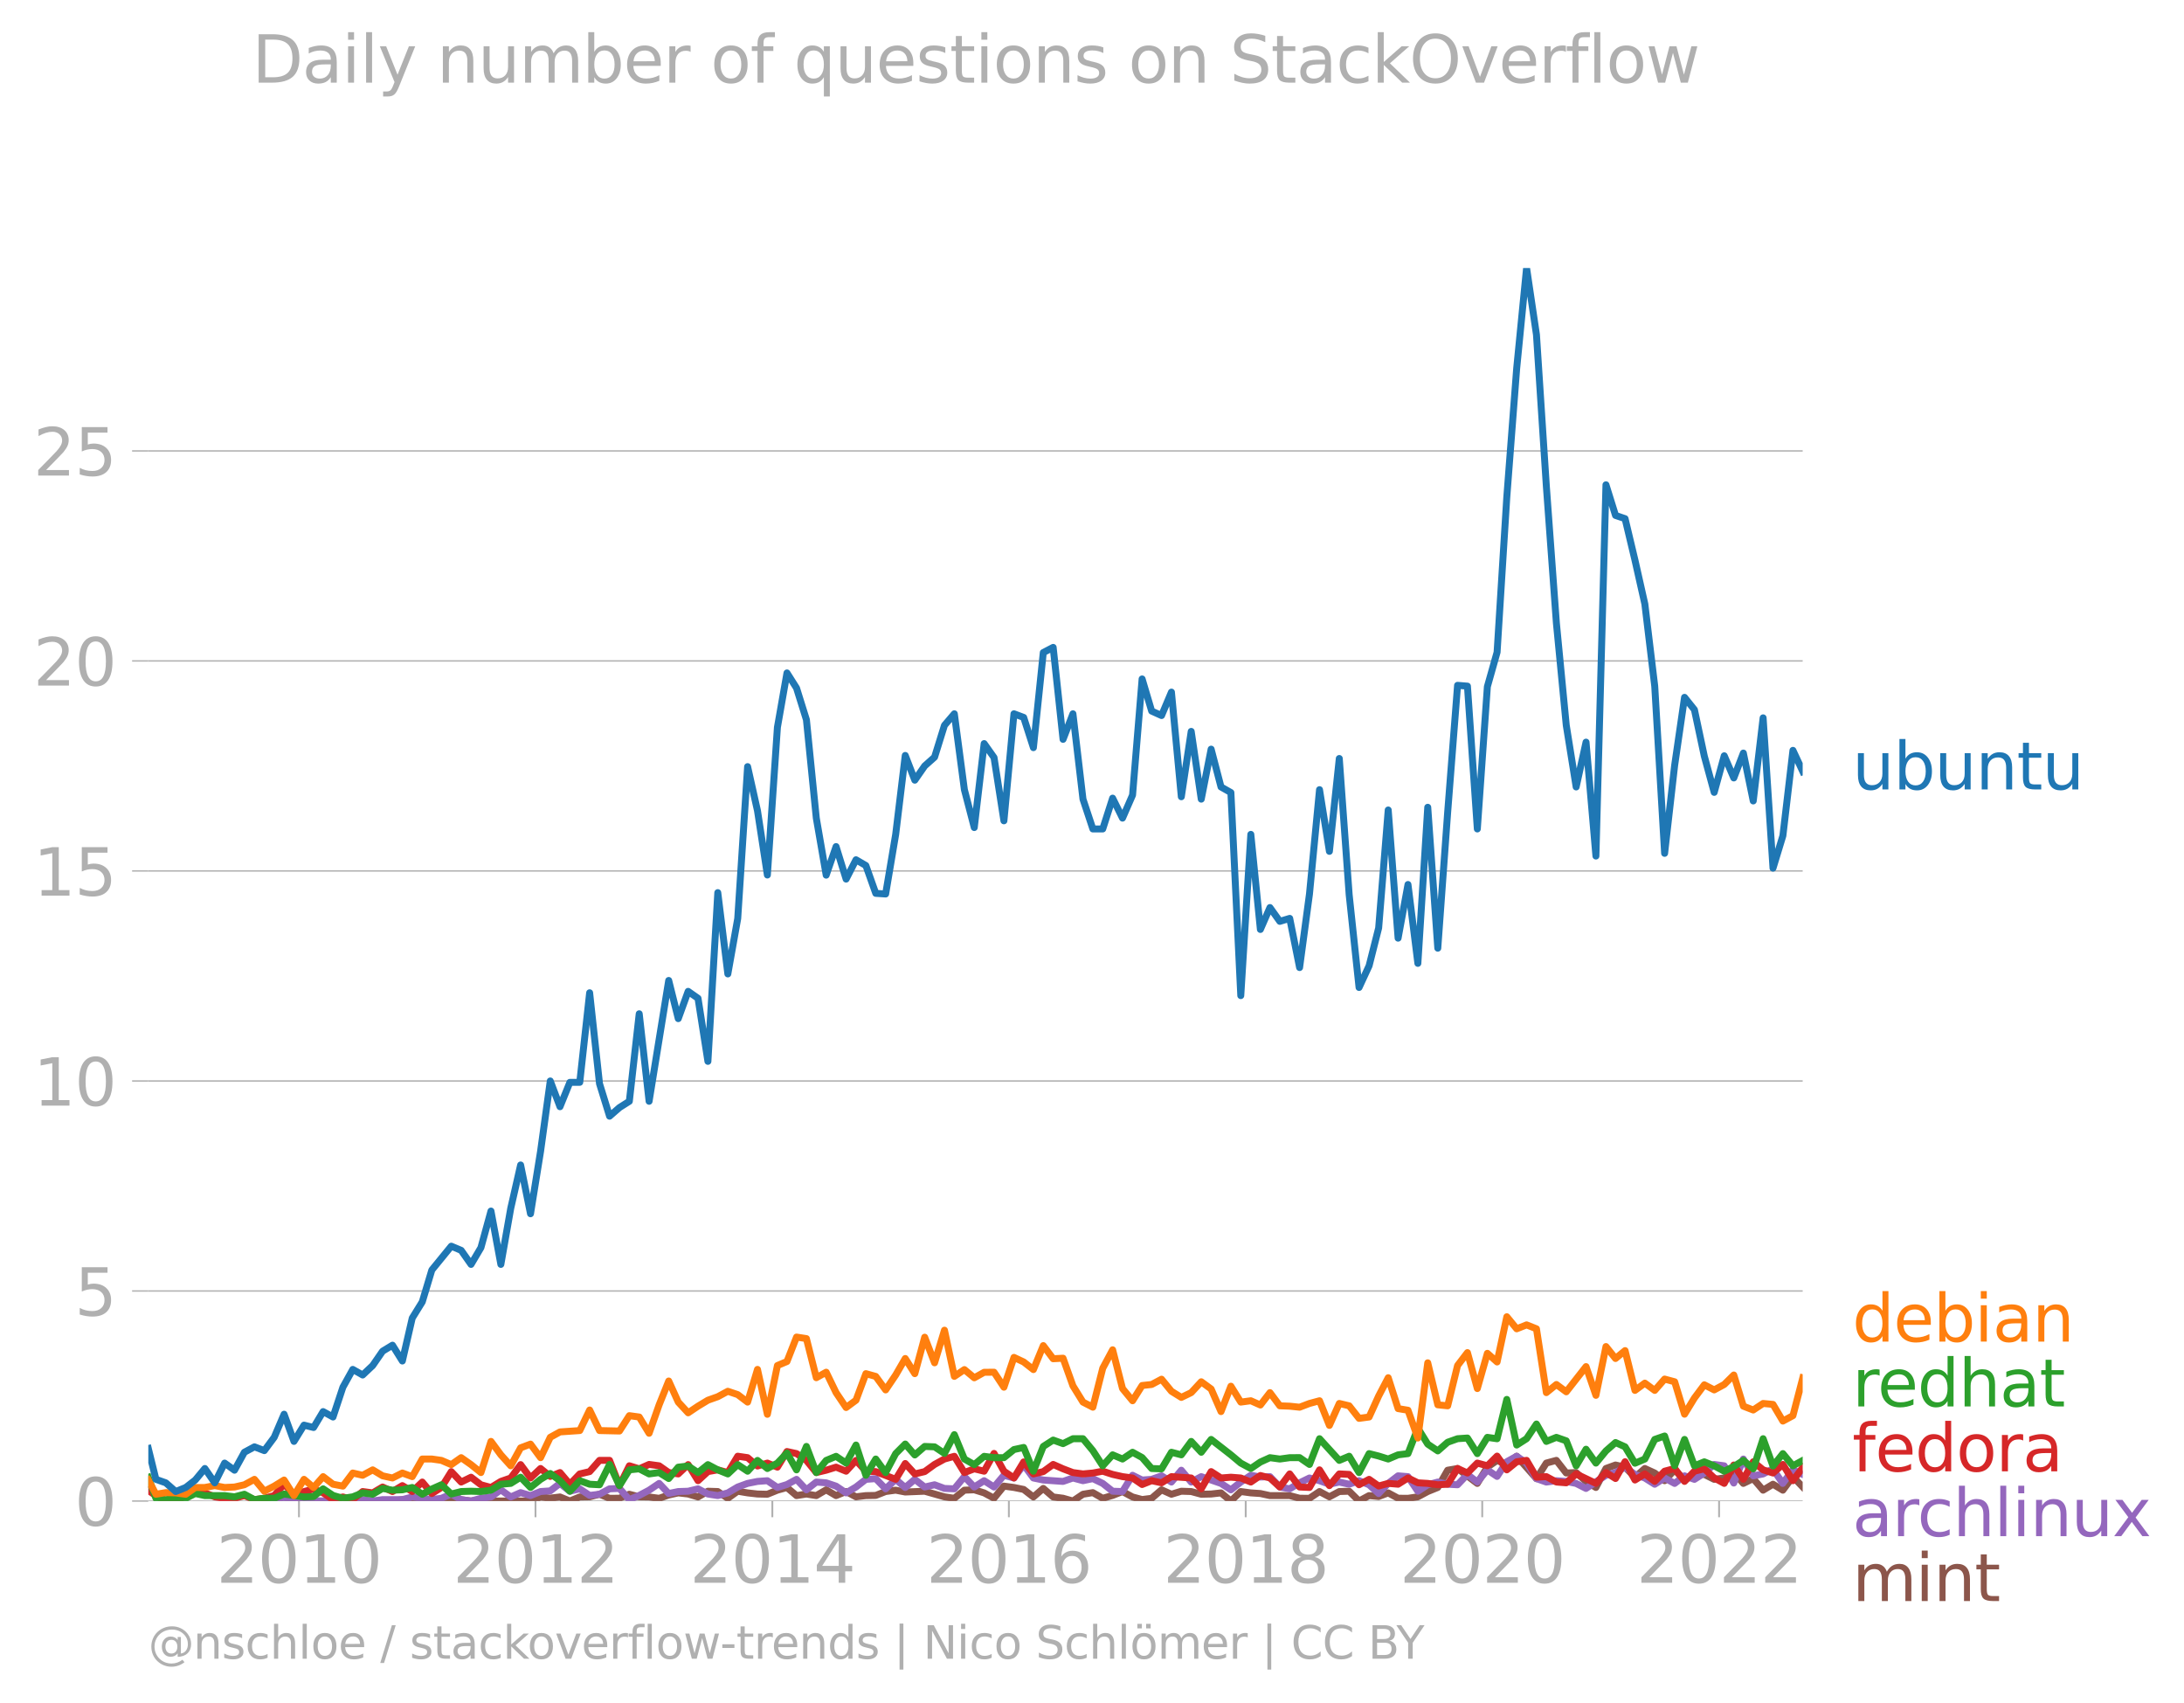 <svg xmlns:xlink="http://www.w3.org/1999/xlink" width="628.598" height="489.969" viewBox="0 0 471.449 367.477" xmlns="http://www.w3.org/2000/svg"><defs><style>*{stroke-linejoin:round;stroke-linecap:butt}</style></defs><g id="figure_1"><path d="M0 367.477h471.449V0H0v367.477z" style="fill:none" id="patch_1"/><g id="axes_1"><path d="M32.015 323.95h357.12V57.838H32.015V323.95z" style="fill:none" id="patch_2"/><g id="matplotlib.axis_1"><g id="xtick_1"><g id="line2d_1"><defs><path id="m64762e7f52" d="M0 0v3.5" style="stroke:#b0b0b0;stroke-width:.4"/></defs><use xlink:href="#m64762e7f52" x="64.538" y="323.95" style="fill:#b0b0b0;stroke:#b0b0b0;stroke-width:.4"/></g><g style="fill:#b0b0b0" transform="matrix(.14 0 0 -.14 46.723 341.588)" id="text_1"><defs><path id="DejaVuSans-32" d="M1228 531h2203V0H469v531q359 372 979 998 621 627 780 809 303 340 423 576 121 236 121 464 0 372-261 606-261 235-680 235-297 0-627-103-329-103-704-313v638q381 153 712 231 332 78 607 78 725 0 1156-363 431-362 431-968 0-288-108-546-107-257-392-607-78-91-497-524-418-433-1181-1211z" transform="scale(.016)"/><path id="DejaVuSans-30" d="M2034 4250q-487 0-733-480-245-479-245-1442 0-959 245-1439 246-480 733-480 491 0 736 480 246 480 246 1439 0 963-246 1442-245 480-736 480zm0 500q785 0 1199-621 414-620 414-1801 0-1178-414-1799Q2819-91 2034-91q-784 0-1198 620-414 621-414 1799 0 1181 414 1801 414 621 1198 621z" transform="scale(.016)"/><path id="DejaVuSans-31" d="M794 531h1031v3560L703 3866v575l1116 225h631V531h1031V0H794v531z" transform="scale(.016)"/></defs><use xlink:href="#DejaVuSans-32"/><use xlink:href="#DejaVuSans-30" x="63.623"/><use xlink:href="#DejaVuSans-31" x="127.246"/><use xlink:href="#DejaVuSans-30" x="190.869"/></g></g><g id="xtick_2"><use xlink:href="#m64762e7f52" x="115.595" y="323.95" style="fill:#b0b0b0;stroke:#b0b0b0;stroke-width:.4" id="line2d_2"/><g style="fill:#b0b0b0" transform="matrix(.14 0 0 -.14 97.78 341.588)" id="text_2"><use xlink:href="#DejaVuSans-32"/><use xlink:href="#DejaVuSans-30" x="63.623"/><use xlink:href="#DejaVuSans-31" x="127.246"/><use xlink:href="#DejaVuSans-32" x="190.869"/></g></g><g id="xtick_3"><use xlink:href="#m64762e7f52" x="166.722" y="323.95" style="fill:#b0b0b0;stroke:#b0b0b0;stroke-width:.4" id="line2d_3"/><g style="fill:#b0b0b0" transform="matrix(.14 0 0 -.14 148.907 341.588)" id="text_3"><defs><path id="DejaVuSans-34" d="M2419 4116 825 1625h1594v2491zm-166 550h794V1625h666v-525h-666V0h-628v1100H313v609l1940 2957z" transform="scale(.016)"/></defs><use xlink:href="#DejaVuSans-32"/><use xlink:href="#DejaVuSans-30" x="63.623"/><use xlink:href="#DejaVuSans-31" x="127.246"/><use xlink:href="#DejaVuSans-34" x="190.869"/></g></g><g id="xtick_4"><use xlink:href="#m64762e7f52" x="217.779" y="323.95" style="fill:#b0b0b0;stroke:#b0b0b0;stroke-width:.4" id="line2d_4"/><g style="fill:#b0b0b0" transform="matrix(.14 0 0 -.14 199.964 341.588)" id="text_4"><defs><path id="DejaVuSans-36" d="M2113 2584q-425 0-674-291-248-290-248-796 0-503 248-796 249-292 674-292t673 292q248 293 248 796 0 506-248 796-248 291-673 291zm1253 1979v-575q-238 112-480 171-242 60-480 60-625 0-955-422-329-422-376-1275 184 272 462 417 279 145 613 145 703 0 1111-427 408-426 408-1160 0-719-425-1154Q2819-91 2113-91q-810 0-1238 620-428 621-428 1799 0 1106 525 1764t1409 658q238 0 480-47t505-140z" transform="scale(.016)"/></defs><use xlink:href="#DejaVuSans-32"/><use xlink:href="#DejaVuSans-30" x="63.623"/><use xlink:href="#DejaVuSans-31" x="127.246"/><use xlink:href="#DejaVuSans-36" x="190.869"/></g></g><g id="xtick_5"><use xlink:href="#m64762e7f52" x="268.906" y="323.95" style="fill:#b0b0b0;stroke:#b0b0b0;stroke-width:.4" id="line2d_5"/><g style="fill:#b0b0b0" transform="matrix(.14 0 0 -.14 251.091 341.588)" id="text_5"><defs><path id="DejaVuSans-38" d="M2034 2216q-450 0-708-241-257-241-257-662 0-422 257-663 258-241 708-241t709 242q260 243 260 662 0 421-258 662-257 241-711 241zm-631 268q-406 100-633 378-226 279-226 679 0 559 398 884 399 325 1092 325 697 0 1094-325t397-884q0-400-227-679-226-278-629-378 456-106 710-416 255-309 255-755 0-679-414-1042Q2806-91 2034-91q-771 0-1186 362-414 363-414 1042 0 446 256 755 257 310 713 416zm-231 997q0-362 226-565 227-203 636-203 407 0 636 203 230 203 230 565 0 363-230 566-229 203-636 203-409 0-636-203-226-203-226-566z" transform="scale(.016)"/></defs><use xlink:href="#DejaVuSans-32"/><use xlink:href="#DejaVuSans-30" x="63.623"/><use xlink:href="#DejaVuSans-31" x="127.246"/><use xlink:href="#DejaVuSans-38" x="190.869"/></g></g><g id="xtick_6"><use xlink:href="#m64762e7f52" x="319.963" y="323.95" style="fill:#b0b0b0;stroke:#b0b0b0;stroke-width:.4" id="line2d_6"/><g style="fill:#b0b0b0" transform="matrix(.14 0 0 -.14 302.148 341.588)" id="text_6"><use xlink:href="#DejaVuSans-32"/><use xlink:href="#DejaVuSans-30" x="63.623"/><use xlink:href="#DejaVuSans-32" x="127.246"/><use xlink:href="#DejaVuSans-30" x="190.869"/></g></g><g id="xtick_7"><use xlink:href="#m64762e7f52" x="371.09" y="323.95" style="fill:#b0b0b0;stroke:#b0b0b0;stroke-width:.4" id="line2d_7"/><g style="fill:#b0b0b0" transform="matrix(.14 0 0 -.14 353.275 341.588)" id="text_7"><use xlink:href="#DejaVuSans-32"/><use xlink:href="#DejaVuSans-30" x="63.623"/><use xlink:href="#DejaVuSans-32" x="127.246"/><use xlink:href="#DejaVuSans-32" x="190.869"/></g></g></g><g id="matplotlib.axis_2"><g id="ytick_1"><path d="M32.015 323.95h357.12" clip-path="url(#p76fa9811b3)" style="fill:none;stroke:#b0b0b0;stroke-width:.3;stroke-linecap:square" id="line2d_8"/><g id="line2d_9"><defs><path id="mbfc66007dc" d="M0 0h-3.5" style="stroke:#b0b0b0;stroke-width:.3"/></defs><use xlink:href="#mbfc66007dc" x="32.015" y="323.95" style="fill:#b0b0b0;stroke:#b0b0b0;stroke-width:.3"/></g><use xlink:href="#DejaVuSans-30" style="fill:#b0b0b0" transform="matrix(.14 0 0 -.14 16.108 329.269)" id="text_8"/></g><g id="ytick_2"><path d="M32.015 278.623h357.12" clip-path="url(#p76fa9811b3)" style="fill:none;stroke:#b0b0b0;stroke-width:.3;stroke-linecap:square" id="line2d_10"/><use xlink:href="#mbfc66007dc" x="32.015" y="278.623" style="fill:#b0b0b0;stroke:#b0b0b0;stroke-width:.3" id="line2d_11"/><g style="fill:#b0b0b0" transform="matrix(.14 0 0 -.14 16.108 283.942)" id="text_9"><defs><path id="DejaVuSans-35" d="M691 4666h2478v-532H1269V2991q137 47 274 70 138 23 276 23 781 0 1237-428 457-428 457-1159 0-753-469-1171Q2575-91 1722-91q-294 0-599 50Q819 9 494 109v635q281-153 581-228t634-75q541 0 856 284 316 284 316 772 0 487-316 771-315 285-856 285-253 0-505-56-251-56-513-175v2344z" transform="scale(.016)"/></defs><use xlink:href="#DejaVuSans-35"/></g></g><g id="ytick_3"><path d="M32.015 233.296h357.12" clip-path="url(#p76fa9811b3)" style="fill:none;stroke:#b0b0b0;stroke-width:.3;stroke-linecap:square" id="line2d_12"/><use xlink:href="#mbfc66007dc" x="32.015" y="233.296" style="fill:#b0b0b0;stroke:#b0b0b0;stroke-width:.3" id="line2d_13"/><g style="fill:#b0b0b0" transform="matrix(.14 0 0 -.14 7.2 238.615)" id="text_10"><use xlink:href="#DejaVuSans-31"/><use xlink:href="#DejaVuSans-30" x="63.623"/></g></g><g id="ytick_4"><path d="M32.015 187.97h357.12" clip-path="url(#p76fa9811b3)" style="fill:none;stroke:#b0b0b0;stroke-width:.3;stroke-linecap:square" id="line2d_14"/><use xlink:href="#mbfc66007dc" x="32.015" y="187.97" style="fill:#b0b0b0;stroke:#b0b0b0;stroke-width:.3" id="line2d_15"/><g style="fill:#b0b0b0" transform="matrix(.14 0 0 -.14 7.2 193.288)" id="text_11"><use xlink:href="#DejaVuSans-31"/><use xlink:href="#DejaVuSans-35" x="63.623"/></g></g><g id="ytick_5"><path d="M32.015 142.643h357.12" clip-path="url(#p76fa9811b3)" style="fill:none;stroke:#b0b0b0;stroke-width:.3;stroke-linecap:square" id="line2d_16"/><use xlink:href="#mbfc66007dc" x="32.015" y="142.643" style="fill:#b0b0b0;stroke:#b0b0b0;stroke-width:.3" id="line2d_17"/><g style="fill:#b0b0b0" transform="matrix(.14 0 0 -.14 7.2 147.962)" id="text_12"><use xlink:href="#DejaVuSans-32"/><use xlink:href="#DejaVuSans-30" x="63.623"/></g></g><g id="ytick_6"><path d="M32.015 97.316h357.12" clip-path="url(#p76fa9811b3)" style="fill:none;stroke:#b0b0b0;stroke-width:.3;stroke-linecap:square" id="line2d_18"/><use xlink:href="#mbfc66007dc" x="32.015" y="97.316" style="fill:#b0b0b0;stroke:#b0b0b0;stroke-width:.3" id="line2d_19"/><g style="fill:#b0b0b0" transform="matrix(.14 0 0 -.14 7.2 102.635)" id="text_13"><use xlink:href="#DejaVuSans-32"/><use xlink:href="#DejaVuSans-35" x="63.623"/></g></g></g><path d="m57.054 323.95 2.133-.293 2.133-.614 2.134.907h21.262l2.133-.302 2.133.01 2.168.292h6.26l2.133-.293 2.133.293 2.134-.293 2.168.293h8.533l2.168-.877 2.098.252 2.098-.252 2.134.877 2.133-.877 2.133-.03 2.133-.555 2.168.877 2.134-.02 2.133-.857 2.133.555 2.133.03 2.168.292 2.064-.71 2.063-.46 2.133.244 2.133.634 2.134-1.238 2.133.068 2.168 1.462 2.133-1.53 2.133.36 2.134.244 2.133.049 2.168-.878 2.063-.574 2.063 1.744 2.134-.341 2.133.341 2.133-1.248 2.133 1.248 2.168-.877 2.134 1.14 2.133-.263 2.133-.039 2.133-.838 2.168-.293 2.064.397 4.196-.172 4.267 1.208 2.133.322 2.168-1.755 2.133-.078 2.133.663 2.134 1.15 2.133-2.612 2.168.293 2.098.423 2.099 1.624 2.133-1.843 2.133 1.843 2.133.272 2.133.605 2.169-1.462 2.133-.351 2.133 1.228 2.133-.624 2.133-.838 2.169 1.17 2.063.553 2.063-.261 2.133-1.833 2.133.956 2.134-.653 2.133.068 2.168.585 2.133-.05 2.133-.243 2.134 1.755 2.133-2.047 2.168.292 2.063.136 2.064.45h4.266l2.133.564 2.133.02 2.169-1.462 2.133 1.14 2.133-1.14 2.133-.068 2.133 2.115 2.169-1.17 2.063.199 2.063-.784 2.133 1.15 2.134.02 2.133-.322 2.133-1.14 2.168-.877 2.133-3.724 2.134-.37 4.266 3.216 2.168-3.509 2.098-1.442 2.099.857 2.133-1.774 4.266 4.835 2.134-3.353 2.168-.585 2.133 2.73 2.133-.098 2.133 1.91 2.134 1.307 2.168-4.095 2.063-.751 2.063.459 2.133 2.174 2.134-1.882 2.133.975 2.133 1.657 2.168-2.34 2.133 2.194 2.134-1.316 2.133.107 2.133 1.063 2.168-.293 2.064-1.18 2.063 2.35 2.133-1.033 2.133 2.495 2.133-1.286 2.134 1.286 2.168-2.924 2.133 2.242h0" clip-path="url(#p76fa9811b3)" style="fill:none;stroke:#8c564b;stroke-width:1.5;stroke-linecap:square" id="line2d_20"/><path d="m59.187 323.95 2.133-.302 2.134.01 2.168.292h6.26l2.133-.585 2.133.585 2.133-.293 2.168.293 2.134-.302h4.266l2.133-.575 4.232.553 2.063-.261 2.133-.926 2.133 1.218 2.133.293 2.134-.585 2.168-.292 2.133-1.54 2.133 1.54 2.133-.936 2.134.643 2.168-.877 2.098-.141 2.098-1.614 2.134 1.687 2.133-.517 2.133 1.423 2.133-.253 2.168-1.17 2.134-.088 2.133 2.427 2.133-.916 2.133-1.13 2.168-1.463 2.064 2.183 2.063-.428 2.133-.068 2.133-.517 2.134 1.12 2.133.342 2.168-.585 2.133-1.267 2.133-.78 2.134-.429 2.133-.156 2.168 1.463 2.063-.638 2.063-1.117 2.134 2.261 2.133-1.676 2.133.165 2.133.712 2.168 1.462 2.134-1.267 2.133-1.657 2.133-.156 2.133 2.203 2.168-2.047 2.064 1.765 2.063-1.765 2.133 1.657 2.133-.487 2.134.79 2.133.087 2.168-2.632 2.133 2.242 2.133-1.365 2.134 1.365 2.133-2.534 2.168.584 2.098-2.843 2.099 2.843 2.133.44 4.266.301 2.133-.74 2.169.584 2.133-.448 2.133 1.033 2.133 1.687 2.133.068 2.169-3.51 2.063 1.024 2.063-.146 2.133-.76 2.133 1.345 2.134-2.554 2.133 2.554 2.168-1.17 4.266 1.462 2.134 1.384 2.133-1.676 2.168-1.462 2.063.376 2.064-.084 2.133 2.242 2.133.39 2.133-1.297 2.133-1.043 2.169.585 2.133.76 2.133-.467 2.133.468 2.133-.76 2.169.877 2.063 1.89 2.063-2.183 2.133-1.637 2.134.175 2.133 3.149 2.133-1.394 2.168-.585 2.133.468 2.134.117 2.133-2.233 2.133 1.648 2.168-2.632 2.098 1.412 2.099-3.167 2.133-1.189 2.133 1.482 2.133 3.353 2.134.74 2.168-.292 2.133.156 2.133.43 2.133 1.081 4.302-2.836 2.063-.596 2.063-1.159 2.133 1.57 2.134.77 2.133 1.345 2.133-1.346 2.168 1.17 2.133-1.637 2.134.76 2.133-1.365 2.133-1.852 2.168.293 2.064 3.718 2.063-5.18 2.133 3.626 2.133-.41L382.7 317l2.134 3.148 2.168-2.924 2.133.984h0" clip-path="url(#p76fa9811b3)" style="fill:none;stroke:#9467bd;stroke-width:1.5;stroke-linecap:square" id="line2d_21"/><path d="m32.015 321.683 1.644 1.097 2.133 1.17h2.133l4.231-2.267 2.064.512 2.133.848 2.133.322 2.133-.02 2.134-.565 2.168.877 2.133-.312 2.133-.565 2.133-2.456 2.134 2.164 4.231-1.128 2.063.835 2.134 1.453 2.133-.575 2.133.575 2.133-1.745 2.168.292 2.134-1.267 2.133.975 2.133-1.277 2.133 1.277 2.168-2.047 2.064 2.475 2.063-1.305 2.133-3.422 2.133 2.252 2.133-1.043 2.134 1.628 2.168.585 2.133-1.307 2.133-.74 2.133-2.886 2.134 2.885 2.168-2.047 2.098 1.705 2.098-.827 2.134 2.515 2.133-2.223 2.133-.497 2.133-2.427h2.168l2.134 5.449 2.133-4.28 2.133.654 2.133-.946 2.168.293 2.064 1.451 2.063.303 2.133-2.008 2.133 3.47 2.134-1.959 2.133-.38 2.168.585 2.133-3.529 2.133.312 2.134 1.803 2.133-.633 2.168.877 2.063-3.373 2.063.449 2.134 1.472 2.133 2.622 2.133-.507 2.133-.663 2.168.877 2.134-2.33 2.133 2.33 2.133.088 4.301 1.667 2.064-3.415 2.063 2.245 2.133-.497 2.133-1.55 2.134-1.17 2.133-.584 2.168 3.509 2.133-.81 2.133.517 2.134-3.84 2.133 3.84 2.168 1.462 2.098-3.468 2.099 2.591 2.133-.497 2.133-1.55 2.133.946 2.133.809 2.169.292 2.133-.195 2.133-.39 2.133.692 2.133.478 2.169.292 2.063 1.41 2.063-.825 2.133.458 2.133-1.335 4.267.292 2.168 2.34 2.133-3.714 2.133 1.374 2.134-.165 2.133.165 2.168.878 2.063-1.41 2.064.532 2.133 1.95 2.133-2.827 2.133 2.827 2.133.098 2.169-3.802 2.133 3.402 2.133-2.525 2.133.107 2.133 2.233 2.169-1.17 2.063 1.441 2.063-.564 2.133.176 2.134-1.346 2.133 1.043 2.133.127 2.168.293 2.133-.117 2.134-3.393 2.133.975 2.133-2.144 2.168.585 2.098-2.088 2.099 2.965 2.133-1.735 2.133-.312 2.133 3.636 2.134-.127 2.168 1.17 2.133.165 2.133-1.92 4.267 2.047 2.168-2.34 2.063 1.285 2.063-3.624 2.133 3.948 2.134-1.316 2.133 1.618 2.133-2.203 2.168-.585 2.133 2.788 2.134-2.203 2.133-.516 2.133 1.978 2.168 1.17 2.064-3.968 2.063 3.09 2.133-3.781 2.133 1.735 2.133.682 2.134-1.852 2.168 3.51 2.133-2.866h0" clip-path="url(#p76fa9811b3)" style="fill:none;stroke:#d62728;stroke-width:1.5;stroke-linecap:square" id="line2d_22"/><g style="fill:#1f77b4" transform="matrix(.14 0 0 -.14 399.849 170.378)" id="text_14"><defs><path id="DejaVuSans-75" d="M544 1381v2119h575V1403q0-497 193-746 194-248 582-248 465 0 735 297 271 297 271 810v1984h575V0h-575v538q-209-319-486-474-276-155-642-155-603 0-916 375-312 375-312 1097zm1447 2203z" transform="scale(.016)"/><path id="DejaVuSans-62" d="M3116 1747q0 634-261 995t-717 361q-457 0-718-361t-261-995q0-634 261-995t718-361q456 0 717 361t261 995zM1159 2969q182 312 458 463 277 152 661 152 638 0 1036-506 399-506 399-1331T3314 415Q2916-91 2278-91q-384 0-661 152-276 152-458 464V0H581v4863h578V2969z" transform="scale(.016)"/><path id="DejaVuSans-6e" d="M3513 2113V0h-575v2094q0 497-194 743-194 247-581 247-466 0-735-297-269-296-269-809V0H581v3500h578v-544q207 316 486 472 280 156 646 156 603 0 912-373 310-373 310-1098z" transform="scale(.016)"/><path id="DejaVuSans-74" d="M1172 4494v-994h1184v-447H1172V1153q0-428 117-550t477-122h590V0h-590q-666 0-919 248-253 249-253 905v1900H172v447h422v994h578z" transform="scale(.016)"/></defs><use xlink:href="#DejaVuSans-75"/><use xlink:href="#DejaVuSans-62" x="63.379"/><use xlink:href="#DejaVuSans-75" x="126.855"/><use xlink:href="#DejaVuSans-6e" x="190.234"/><use xlink:href="#DejaVuSans-74" x="253.613"/><use xlink:href="#DejaVuSans-75" x="292.822"/></g><g style="fill:#ff7f0e" transform="matrix(.14 0 0 -.14 399.849 289.539)" id="text_15"><defs><path id="DejaVuSans-64" d="M2906 2969v1894h575V0h-575v525q-181-312-458-464-276-152-664-152-634 0-1033 506-398 507-398 1332t398 1331q399 506 1033 506 388 0 664-152 277-151 458-463zM947 1747q0-634 261-995t717-361q456 0 718 361 263 361 263 995t-263 995q-262 361-718 361t-717-361q-261-361-261-995z" transform="scale(.016)"/><path id="DejaVuSans-65" d="M3597 1894v-281H953q38-594 358-905t892-311q331 0 642 81t618 244V178Q3153 47 2828-22t-659-69q-838 0-1327 487-489 488-489 1320 0 859 464 1363 464 505 1252 505 706 0 1117-455 411-454 411-1235zm-575 169q-6 471-264 752-258 282-683 282-481 0-770-272t-333-766l2050 4z" transform="scale(.016)"/><path id="DejaVuSans-69" d="M603 3500h575V0H603v3500zm0 1363h575v-729H603v729z" transform="scale(.016)"/><path id="DejaVuSans-61" d="M2194 1759q-697 0-966-159t-269-544q0-306 202-486 202-179 548-179 479 0 768 339t289 901v128h-572zm1147 238V0h-575v531q-197-318-491-470T1556-91q-537 0-855 302-317 302-317 808 0 590 395 890 396 300 1180 300h807v57q0 397-261 614t-733 217q-300 0-585-72-284-72-546-216v532q315 122 612 182 297 61 578 61 760 0 1135-394 375-393 375-1193z" transform="scale(.016)"/></defs><use xlink:href="#DejaVuSans-64"/><use xlink:href="#DejaVuSans-65" x="63.477"/><use xlink:href="#DejaVuSans-62" x="125"/><use xlink:href="#DejaVuSans-69" x="188.477"/><use xlink:href="#DejaVuSans-61" x="216.26"/><use xlink:href="#DejaVuSans-6e" x="277.539"/></g><g style="fill:#2ca02c" transform="matrix(.14 0 0 -.14 399.849 303.539)" id="text_16"><defs><path id="DejaVuSans-72" d="M2631 2963q-97 56-211 82-114 27-251 27-488 0-749-317t-261-911V0H581v3500h578v-544q182 319 472 473 291 155 707 155 59 0 131-8 72-7 159-23l3-590z" transform="scale(.016)"/><path id="DejaVuSans-68" d="M3513 2113V0h-575v2094q0 497-194 743-194 247-581 247-466 0-735-297-269-296-269-809V0H581v4863h578V2956q207 316 486 472 280 156 646 156 603 0 912-373 310-373 310-1098z" transform="scale(.016)"/></defs><use xlink:href="#DejaVuSans-72"/><use xlink:href="#DejaVuSans-65" x="38.863"/><use xlink:href="#DejaVuSans-64" x="100.387"/><use xlink:href="#DejaVuSans-68" x="163.863"/><use xlink:href="#DejaVuSans-61" x="227.242"/><use xlink:href="#DejaVuSans-74" x="288.521"/></g><g style="fill:#d62728" transform="matrix(.14 0 0 -.14 399.849 317.539)" id="text_17"><defs><path id="DejaVuSans-66" d="M2375 4863v-479h-550q-309 0-430-125-120-125-120-450v-309h947v-447h-947V0H697v3053H147v447h550v244q0 584 272 851 272 268 862 268h544z" transform="scale(.016)"/><path id="DejaVuSans-6f" d="M1959 3097q-462 0-731-361t-269-989q0-628 267-989 268-361 733-361 460 0 728 362 269 363 269 988 0 622-269 986-268 364-728 364zm0 487q750 0 1178-488 429-487 429-1349 0-859-429-1349Q2709-91 1959-91q-753 0-1180 489-426 490-426 1349 0 862 426 1349 427 488 1180 488z" transform="scale(.016)"/></defs><use xlink:href="#DejaVuSans-66"/><use xlink:href="#DejaVuSans-65" x="35.205"/><use xlink:href="#DejaVuSans-64" x="96.729"/><use xlink:href="#DejaVuSans-6f" x="160.205"/><use xlink:href="#DejaVuSans-72" x="221.387"/><use xlink:href="#DejaVuSans-61" x="262.5"/></g><g style="fill:#9467bd" transform="matrix(.14 0 0 -.14 399.849 331.539)" id="text_18"><defs><path id="DejaVuSans-63" d="M3122 3366v-538q-244 135-489 202t-495 67q-560 0-870-355-309-354-309-995t309-996q310-354 870-354 250 0 495 67t489 202V134Q2881 22 2623-34q-257-57-548-57-791 0-1257 497-465 497-465 1341 0 856 470 1346 471 491 1290 491 265 0 518-55 253-54 491-163z" transform="scale(.016)"/><path id="DejaVuSans-6c" d="M603 4863h575V0H603v4863z" transform="scale(.016)"/><path id="DejaVuSans-78" d="M3513 3500 2247 1797 3578 0h-678L1881 1375 863 0H184l1360 1831L300 3500h678l928-1247 928 1247h679z" transform="scale(.016)"/></defs><use xlink:href="#DejaVuSans-61"/><use xlink:href="#DejaVuSans-72" x="61.279"/><use xlink:href="#DejaVuSans-63" x="100.143"/><use xlink:href="#DejaVuSans-68" x="155.123"/><use xlink:href="#DejaVuSans-6c" x="218.502"/><use xlink:href="#DejaVuSans-69" x="246.285"/><use xlink:href="#DejaVuSans-6e" x="274.068"/><use xlink:href="#DejaVuSans-75" x="337.447"/><use xlink:href="#DejaVuSans-78" x="400.826"/></g><g style="fill:#8c564b" transform="matrix(.14 0 0 -.14 399.849 345.539)" id="text_19"><defs><path id="DejaVuSans-6d" d="M3328 2828q216 388 516 572t706 184q547 0 844-383 297-382 297-1088V0h-578v2094q0 503-179 746-178 244-543 244-447 0-707-297-259-296-259-809V0h-578v2094q0 506-178 748t-550 242q-441 0-701-298-259-298-259-808V0H581v3500h578v-544q197 322 472 475t653 153q382 0 649-194 267-193 395-562z" transform="scale(.016)"/></defs><use xlink:href="#DejaVuSans-6d"/><use xlink:href="#DejaVuSans-69" x="97.412"/><use xlink:href="#DejaVuSans-6e" x="125.195"/><use xlink:href="#DejaVuSans-74" x="188.574"/></g><g style="fill:#b0b0b0" transform="matrix(.097 0 0 -.097 32.015 357.986)" id="text_20"><defs><path id="DejaVuSans-40" d="M2381 1678q0-447 222-702 222-254 610-254 384 0 604 256 221 256 221 700 0 438-225 695-225 258-607 258-378 0-602-256-223-256-223-697zm1703-934q-187-241-429-355t-564-114q-538 0-874 389t-336 1014q0 625 337 1015 338 391 873 391 322 0 565-117 244-117 428-354v409h447V722q457 69 714 417 258 349 258 902 0 334-99 628-98 294-298 544-325 409-792 626t-1017 217q-384 0-738-102-353-101-653-301-490-319-767-836-276-517-276-1120 0-497 179-932 180-434 521-765 328-325 759-495 431-171 922-171 403 0 792 136t714 389l281-347q-390-303-851-464t-936-161q-578 0-1091 205-512 205-912 595Q841 78 631 592q-209 514-209 1105 0 569 212 1084 213 516 607 907 403 396 931 607t1119 211q662 0 1229-272 568-271 952-771 234-307 357-666 124-359 124-744 0-822-497-1297T4084 263v481z" transform="scale(.016)"/><path id="DejaVuSans-73" d="M2834 3397v-544q-243 125-506 187-262 63-544 63-428 0-642-131t-214-394q0-200 153-314t616-217l197-44q612-131 870-370t258-667q0-488-386-773Q2250-91 1575-91q-281 0-586 55T347 128v594q319-166 628-249 309-82 613-82 406 0 624 139 219 139 219 392 0 234-158 359-157 125-692 241l-200 47q-534 112-772 345-237 233-237 639 0 494 350 762 350 269 994 269 318 0 599-47 282-46 519-140z" transform="scale(.016)"/><path id="DejaVuSans-2f" d="M1625 4666h531L531-594H0l1625 5260z" transform="scale(.016)"/><path id="DejaVuSans-6b" d="M581 4863h578V1991l1716 1509h734L1753 1863 3688 0h-750L1159 1709V0H581v4863z" transform="scale(.016)"/><path id="DejaVuSans-76" d="M191 3500h609L1894 563l1094 2937h609L2284 0h-781L191 3500z" transform="scale(.016)"/><path id="DejaVuSans-77" d="M269 3500h575l719-2731 715 2731h678l719-2731 716 2731h575L4050 0h-678l-753 2869L1863 0h-679L269 3500z" transform="scale(.016)"/><path id="DejaVuSans-2d" d="M313 2009h1684v-512H313v512z" transform="scale(.016)"/><path id="DejaVuSans-7c" d="M1344 4891v-6400H813v6400h531z" transform="scale(.016)"/><path id="DejaVuSans-4e" d="M628 4666h850L3547 763v3903h612V0h-850L1241 3903V0H628v4666z" transform="scale(.016)"/><path id="DejaVuSans-53" d="M3425 4513v-616q-359 172-678 256-319 85-616 85-515 0-795-200t-280-569q0-310 186-468 186-157 705-254l381-78q706-135 1042-474t336-907q0-679-455-1029Q2797-91 1919-91q-331 0-705 75-373 75-773 222v650q384-215 753-325 369-109 725-109 540 0 834 212 294 213 294 607 0 343-211 537t-692 291l-385 75q-706 140-1022 440-315 300-315 835 0 619 436 975t1201 356q329 0 669-60 341-59 697-177z" transform="scale(.016)"/><path id="DejaVuSans-f6" d="M1959 3097q-462 0-731-361t-269-989q0-628 267-989 268-361 733-361 460 0 728 362 269 363 269 988 0 622-269 986-268 364-728 364zm0 487q750 0 1178-488 429-487 429-1349 0-859-429-1349Q2709-91 1959-91q-753 0-1180 489-426 490-426 1349 0 862 426 1349 427 488 1180 488zm295 1266h634v-631h-634v631zm-1222 0h634v-631h-634v631z" transform="scale(.016)"/><path id="DejaVuSans-43" d="M4122 4306v-665q-319 297-680 443-361 147-767 147-800 0-1225-489t-425-1414q0-922 425-1411t1225-489q406 0 767 147t680 444V359q-331-225-702-338-370-112-782-112-1060 0-1670 648-609 649-609 1771 0 1125 609 1773 610 649 1670 649 418 0 788-111 371-111 696-333z" transform="scale(.016)"/><path id="DejaVuSans-42" d="M1259 2228V519h1013q509 0 754 211 246 211 246 645 0 438-246 645-245 208-754 208H1259zm0 1919V2741h935q462 0 688 173 227 174 227 530 0 353-227 528-226 175-688 175h-935zm-631 519h1613q722 0 1112-300 391-300 391-853 0-429-200-682t-588-315q466-100 724-418 258-317 258-792 0-625-425-966Q3088 0 2303 0H628v4666z" transform="scale(.016)"/><path id="DejaVuSans-59" d="M-13 4666h679l1293-1919 1285 1919h678L2272 2222V0h-634v2222L-13 4666z" transform="scale(.016)"/></defs><use xlink:href="#DejaVuSans-40"/><use xlink:href="#DejaVuSans-6e" x="100"/><use xlink:href="#DejaVuSans-73" x="163.379"/><use xlink:href="#DejaVuSans-63" x="215.479"/><use xlink:href="#DejaVuSans-68" x="270.459"/><use xlink:href="#DejaVuSans-6c" x="333.838"/><use xlink:href="#DejaVuSans-6f" x="361.621"/><use xlink:href="#DejaVuSans-65" x="422.803"/><use xlink:href="#DejaVuSans-20" x="484.326"/><use xlink:href="#DejaVuSans-2f" x="516.113"/><use xlink:href="#DejaVuSans-20" x="549.805"/><use xlink:href="#DejaVuSans-73" x="581.592"/><use xlink:href="#DejaVuSans-74" x="633.691"/><use xlink:href="#DejaVuSans-61" x="672.9"/><use xlink:href="#DejaVuSans-63" x="734.18"/><use xlink:href="#DejaVuSans-6b" x="789.16"/><use xlink:href="#DejaVuSans-6f" x="843.445"/><use xlink:href="#DejaVuSans-76" x="904.627"/><use xlink:href="#DejaVuSans-65" x="963.807"/><use xlink:href="#DejaVuSans-72" x="1025.33"/><use xlink:href="#DejaVuSans-66" x="1066.443"/><use xlink:href="#DejaVuSans-6c" x="1101.648"/><use xlink:href="#DejaVuSans-6f" x="1129.432"/><use xlink:href="#DejaVuSans-77" x="1190.613"/><use xlink:href="#DejaVuSans-2d" x="1272.4"/><use xlink:href="#DejaVuSans-74" x="1308.484"/><use xlink:href="#DejaVuSans-72" x="1347.693"/><use xlink:href="#DejaVuSans-65" x="1386.557"/><use xlink:href="#DejaVuSans-6e" x="1448.08"/><use xlink:href="#DejaVuSans-64" x="1511.459"/><use xlink:href="#DejaVuSans-73" x="1574.936"/><use xlink:href="#DejaVuSans-20" x="1627.035"/><use xlink:href="#DejaVuSans-7c" x="1658.822"/><use xlink:href="#DejaVuSans-20" x="1692.514"/><use xlink:href="#DejaVuSans-4e" x="1724.301"/><use xlink:href="#DejaVuSans-69" x="1799.105"/><use xlink:href="#DejaVuSans-63" x="1826.889"/><use xlink:href="#DejaVuSans-6f" x="1881.869"/><use xlink:href="#DejaVuSans-20" x="1943.051"/><use xlink:href="#DejaVuSans-53" x="1974.838"/><use xlink:href="#DejaVuSans-63" x="2038.314"/><use xlink:href="#DejaVuSans-68" x="2093.295"/><use xlink:href="#DejaVuSans-6c" x="2156.674"/><use xlink:href="#DejaVuSans-f6" x="2184.457"/><use xlink:href="#DejaVuSans-6d" x="2245.639"/><use xlink:href="#DejaVuSans-65" x="2343.051"/><use xlink:href="#DejaVuSans-72" x="2404.574"/><use xlink:href="#DejaVuSans-20" x="2445.688"/><use xlink:href="#DejaVuSans-7c" x="2477.475"/><use xlink:href="#DejaVuSans-20" x="2511.166"/><use xlink:href="#DejaVuSans-43" x="2542.953"/><use xlink:href="#DejaVuSans-43" x="2612.777"/><use xlink:href="#DejaVuSans-20" x="2682.602"/><use xlink:href="#DejaVuSans-42" x="2714.389"/><use xlink:href="#DejaVuSans-59" x="2777.492"/></g><g style="fill:#b0b0b0" transform="matrix(.14 0 0 -.14 54.43 17.838)" id="text_21"><defs><path id="DejaVuSans-44" d="M1259 4147V519h763q966 0 1414 437 448 438 448 1382 0 937-448 1373t-1414 436h-763zm-631 519h1297q1356 0 1990-564 635-564 635-1764 0-1207-638-1773Q3275 0 1925 0H628v4666z" transform="scale(.016)"/><path id="DejaVuSans-79" d="M2059-325q-243-625-475-815-231-191-618-191H506v481h338q237 0 368 113 132 112 291 531l103 262L191 3500h609L1894 763l1094 2737h609L2059-325z" transform="scale(.016)"/><path id="DejaVuSans-71" d="M947 1747q0-634 261-995t717-361q456 0 718 361 263 361 263 995t-263 995q-262 361-718 361t-717-361q-261-361-261-995zM2906 525q-181-312-458-464-276-152-664-152-634 0-1033 506-398 507-398 1332t398 1331q399 506 1033 506 388 0 664-152 277-151 458-463v531h575v-4831h-575V525z" transform="scale(.016)"/><path id="DejaVuSans-4f" d="M2522 4238q-688 0-1093-513-404-512-404-1397 0-881 404-1394 405-512 1093-512 687 0 1089 512 402 513 402 1394 0 885-402 1397-402 513-1089 513zm0 512q981 0 1568-658 588-658 588-1764 0-1103-588-1761Q3503-91 2522-91q-984 0-1574 656-589 657-589 1763t589 1764q590 658 1574 658z" transform="scale(.016)"/></defs><use xlink:href="#DejaVuSans-44"/><use xlink:href="#DejaVuSans-61" x="77.002"/><use xlink:href="#DejaVuSans-69" x="138.281"/><use xlink:href="#DejaVuSans-6c" x="166.064"/><use xlink:href="#DejaVuSans-79" x="193.848"/><use xlink:href="#DejaVuSans-20" x="253.027"/><use xlink:href="#DejaVuSans-6e" x="284.814"/><use xlink:href="#DejaVuSans-75" x="348.193"/><use xlink:href="#DejaVuSans-6d" x="411.572"/><use xlink:href="#DejaVuSans-62" x="508.984"/><use xlink:href="#DejaVuSans-65" x="572.461"/><use xlink:href="#DejaVuSans-72" x="633.984"/><use xlink:href="#DejaVuSans-20" x="675.098"/><use xlink:href="#DejaVuSans-6f" x="706.885"/><use xlink:href="#DejaVuSans-66" x="768.066"/><use xlink:href="#DejaVuSans-20" x="803.271"/><use xlink:href="#DejaVuSans-71" x="835.059"/><use xlink:href="#DejaVuSans-75" x="898.535"/><use xlink:href="#DejaVuSans-65" x="961.914"/><use xlink:href="#DejaVuSans-73" x="1023.438"/><use xlink:href="#DejaVuSans-74" x="1075.537"/><use xlink:href="#DejaVuSans-69" x="1114.746"/><use xlink:href="#DejaVuSans-6f" x="1142.529"/><use xlink:href="#DejaVuSans-6e" x="1203.711"/><use xlink:href="#DejaVuSans-73" x="1267.09"/><use xlink:href="#DejaVuSans-20" x="1319.189"/><use xlink:href="#DejaVuSans-6f" x="1350.977"/><use xlink:href="#DejaVuSans-6e" x="1412.158"/><use xlink:href="#DejaVuSans-20" x="1475.537"/><use xlink:href="#DejaVuSans-53" x="1507.324"/><use xlink:href="#DejaVuSans-74" x="1570.801"/><use xlink:href="#DejaVuSans-61" x="1610.01"/><use xlink:href="#DejaVuSans-63" x="1671.289"/><use xlink:href="#DejaVuSans-6b" x="1726.27"/><use xlink:href="#DejaVuSans-4f" x="1784.18"/><use xlink:href="#DejaVuSans-76" x="1862.891"/><use xlink:href="#DejaVuSans-65" x="1922.07"/><use xlink:href="#DejaVuSans-72" x="1983.594"/><use xlink:href="#DejaVuSans-66" x="2024.707"/><use xlink:href="#DejaVuSans-6c" x="2059.912"/><use xlink:href="#DejaVuSans-6f" x="2087.695"/><use xlink:href="#DejaVuSans-77" x="2148.877"/></g><path d="m32.015 318.85 1.644 4.515 2.133.283 2.133-.283h2.168l2.063-1.034 2.064.45h4.266l2.133.262 2.134-.555 2.168 1.17 2.133-.313 2.133.02 2.133-.926 4.302.634 2.063-.094 2.063-1.661 2.134 1.423 2.133.624 2.133-.322 2.133-.848 2.168.293 2.134-1.258 2.133.38 2.133-.078 2.133-.506 2.168 1.462 2.064-1.128 2.063-.92 2.133 1.999 2.133-.536 2.133-.068 2.134.068 2.168-.293 2.133-1.286 2.133-.176 2.133-1.335 2.134 2.213 2.168-1.755 2.098-1.26 2.098 1.552 2.134 2.272 2.133-2.272 2.133.76 2.133.118 2.168-4.387 2.134 4.572 2.133-3.402 2.133-.224 2.133 1.101 2.168-.292 2.064 1.284 2.063-2.454 2.133-.244 2.133 1.414 2.134-1.716 2.133 1.13 2.168.878 2.133-2.008 2.133 1.423 2.134-2.33 2.133 1.745 2.168-1.17 2.063-2.172 2.063 3.635 2.134-5.06 2.133 5.645 2.133-2.622 2.133-.887 2.168 1.462 2.134-3.9 2.133 6.532 2.133-3.51 2.133 2.925 2.168-4.094 2.064-2.068 2.063 2.36 2.133-1.842 2.133.088 2.134 1.423 2.133-4.055 2.168 5.263 2.133 1.21 2.133-1.794 2.134.282 2.133.01 2.168-1.755 2.098-.453 2.099 5.132 2.133-5.351 2.133-1.375 2.133.77 2.133-1.062h2.169l2.133 2.573 2.133 3.276 2.133-2.37 2.133.907 2.169-1.462 2.063 1.139 2.063 2.37 2.133.069 2.133-3.578 2.134.556 2.133-2.895 2.168 2.34 2.133-2.769 4.267 3.324 2.133 1.784 2.168 1.17 2.063-1.4 2.064-.94 2.133.292 2.133-.292 2.133-.01 2.133 1.472 2.169-5.556 4.266 4.679 2.133-.897 2.133 3.529 2.169-4.094 2.063.522 2.063.647 2.133-.906 2.134-.263 2.133-5.478 2.133 3.43 2.168 1.463 2.133-1.872 2.134-.76 2.133-.146 2.133 3.363 2.168-3.51 2.098.303 2.099-8.49 2.133 9.845 2.133-1.365 2.133-3.168 2.134 3.753 2.168-.877 2.133.75 2.133 5.39 2.133-3.577 2.134 2.993 2.168-2.632 2.063-1.807 2.063.93 2.133 3.538 2.134-.907 2.133-4.23 2.133-.74 2.168 6.433 2.133-5.693 2.134 5.693 2.133-.858 2.133.858 2.168 1.17 2.064-1.014 2.063-1.326 2.133 1.823 2.133-6.502 2.133 5.897 2.134-2.68 2.168 2.632 2.133-1.16h0" clip-path="url(#p76fa9811b3)" style="fill:none;stroke:#2ca02c;stroke-width:1.5;stroke-linecap:square" id="line2d_23"/><path d="m32.015 319.417 1.644 3.07 2.133-.35 2.133.058 2.168.293 2.063-1.452 2.064-.01 2.133-.4 2.133.4 2.133-.098 2.134-.487 2.168-1.17 2.133 2.564 2.133-1.102 2.133-1.316 2.134 3.363 2.168-3.51 2.063 1.766 2.063-2.35 2.134 1.638 2.133.41 2.133-2.828 2.133.488 2.168-1.17 2.134 1.287 2.133.467 2.133-1.072 2.133.78 2.168-3.802h2.064l2.063.293 2.133.916 2.133-1.501 2.133 1.501 2.134 1.716 2.168-6.726 2.133 2.895 2.133 2.369 2.133-3.88 2.134-.8 2.168 2.925 2.098-4.397 2.098-1.16 4.267-.292 2.133-4.435 2.133 4.435 4.302.098 2.133-3.314 2.133.292 2.133 3.51 2.168-6.142 2.064-5.138 2.063 4.553 2.133 2.31 2.133-1.432 2.134-1.287 2.133-.76 2.168-1.17 2.133.721 2.133 1.618 2.134-7.057 2.133 9.69 2.168-10.528 2.063-.867 2.063-5.274 2.134.331 2.133 8.442 2.133-1.19 2.133 4.406 2.168 3.217 2.134-1.579 2.133-5.732 2.133.595 2.133 2.914 2.168-3.216 2.064-3.562 2.063 3.27 2.133-7.867 2.133 5.527 2.134-7.038 2.133 9.962 2.168-1.462 2.133 1.774 2.133-1.19 2.134-.019 2.133 3.237 2.168-6.434 2.098.988 2.099 1.644 2.133-5.176 2.133 2.837 2.133-.117 2.133 5.965 2.169 3.51 2.133 1.1 2.133-8.411 2.133-3.977 2.133 8.363 2.169 2.632 2.063-3.29 2.063-.22 2.133-1.14 2.133 2.603 2.134 1.326 2.133-1.034 2.168-2.34 2.133 1.56 2.133 4.874 2.134-5.478 2.133 3.431 2.168-.292 2.063.919 2.064-2.674 2.133 2.847 2.133.078 2.133.224 2.133-.81 2.169-.584 2.133 5.322 2.133-4.737 2.133.507 2.133 2.71 2.169-.293 2.063-4.533 2.063-3.947 2.133 6.667 2.134.351 2.133 5.995 2.133-16.23 2.168 9.065 2.133.215 2.134-8.695 2.133-2.788 2.133 7.76 2.168-7.604 2.098 1.865 2.099-9.76 2.133 2.602 2.133-.848 2.133.848 2.134 13.773 2.168-1.754 2.133 1.579 4.266-5.44 2.134 6.2 2.168-10.527 2.063 2.58 2.063-1.703 2.133 8.588 2.134-1.57 2.133 1.57 2.133-2.447 2.168.585 2.133 6.999 2.134-3.49 2.133-2.856 2.133 1.101 2.168-1.17 2.064-2.046 2.063 6.726 2.133.828 2.133-1.413 2.133.204 2.134 3.597 2.168-1.17 2.133-8.168h0" clip-path="url(#p76fa9811b3)" style="fill:none;stroke:#ff7f0e;stroke-width:1.5;stroke-linecap:square" id="line2d_24"/><path d="m32.015 312.618 1.644 6.653 2.133.75 2.133 1.882 2.168-.877 2.063-1.609 2.064-2.486 2.133 3.09 2.133-4.26 2.133 1.54 2.134-3.879 2.168-1.17 2.133.82 2.133-2.866 2.133-4.991 2.134 5.868 2.168-3.51 2.063.512 2.063-3.436 2.134 1.17 2.133-6.433 2.133-3.841 2.133 1.209 2.168-2.047 2.134-3.09 2.133-1.297 2.133 3.412 2.133-9.26 2.168-3.51 2.064-6.872 4.196-5.137 2.133.897 2.133 3.032 2.134-3.617 2.168-7.895 2.133 11.512 2.133-12.097 2.133-9.358 2.134 10.527 2.168-13.451 2.098-15.207 2.098 5.556 2.134-5.254 2.133-.01 2.133-19.329 2.133 19.622 2.168 7.018 2.134-1.861 2.133-1.355 2.133-18.891 2.133 18.89 4.232-26.078 2.063 8.24 2.133-5.887 2.133 1.501 2.134 13.608 2.133-36.418 2.168 17.546 2.133-11.95 2.133-32.792 2.134 9.524 2.133 13.87 2.168-31.874 2.063-11.74 2.063 3.26 2.134 6.842 2.133 21.23 2.133 12.312 2.133-6.17 2.168 7.018 2.134-4.172 2.133 1.248 2.133 6.004 2.133.137 2.168-12.867 2.064-17.034 2.063 5.337 2.133-3.07 2.133-1.902 2.134-6.862 2.133-2.495 2.168 16.376 2.133 8.178 2.133-18.121 2.134 3.012 2.133 13.657 2.168-23.102 2.098.786 2.099 6.524 2.133-20.528 2.133-1.112 2.133 19.847 2.133-5.517 2.169 18.423 2.133 6.433h2.133l2.133-6.648 2.133 4.309 2.169-4.972 2.063-25.065 2.063 6.935 2.133.965 2.133-5.06 2.134 22.586 2.133-14.105 2.168 14.622 2.133-10.791 2.133 8.159 2.134 1.209 2.133 43.825 2.168-34.8 2.063 20.523 2.064-4.73 2.133 2.982 2.133-.643 2.133 10.615 2.133-15.88 2.169-22.516 2.133 13.315 2.133-20.041 2.133 29.409 2.133 20.012 2.169-4.68 2.063-8.167 2.063-25.462 2.133 27.664 2.134-11.58 2.133 17.02 2.133-33.689 2.168 30.413 2.133-29.36 2.134-27.372 2.133.176 2.133 30.822 2.168-30.705 2.098-7.432 2.099-33.508 2.133-27.772 2.133-21.65 2.133 14.398 2.134 32.684 2.168 29.536 2.133 22.088 2.133 13.296 2.133-9.67 2.134 24.584 2.168-80.126 2.063 6.61 2.063.7 2.133 8.949 2.134 9.475 2.133 17.72 2.133 36.087 2.168-19.008 2.133-14.66 2.134 2.67 2.133 10.02 2.133 7.819 2.168-7.896 2.064 4.783 2.063-5.368 2.133 10.333 2.133-17.936 2.133 32.44 2.134-6.999 2.168-18.423 2.133 4.572h0" clip-path="url(#p76fa9811b3)" style="fill:none;stroke:#1f77b4;stroke-width:1.5;stroke-linecap:square" id="line2d_25"/></g></g><defs><clipPath id="p76fa9811b3"><path d="M32.015 57.838h357.12V323.95H32.015z"/></clipPath></defs></svg>